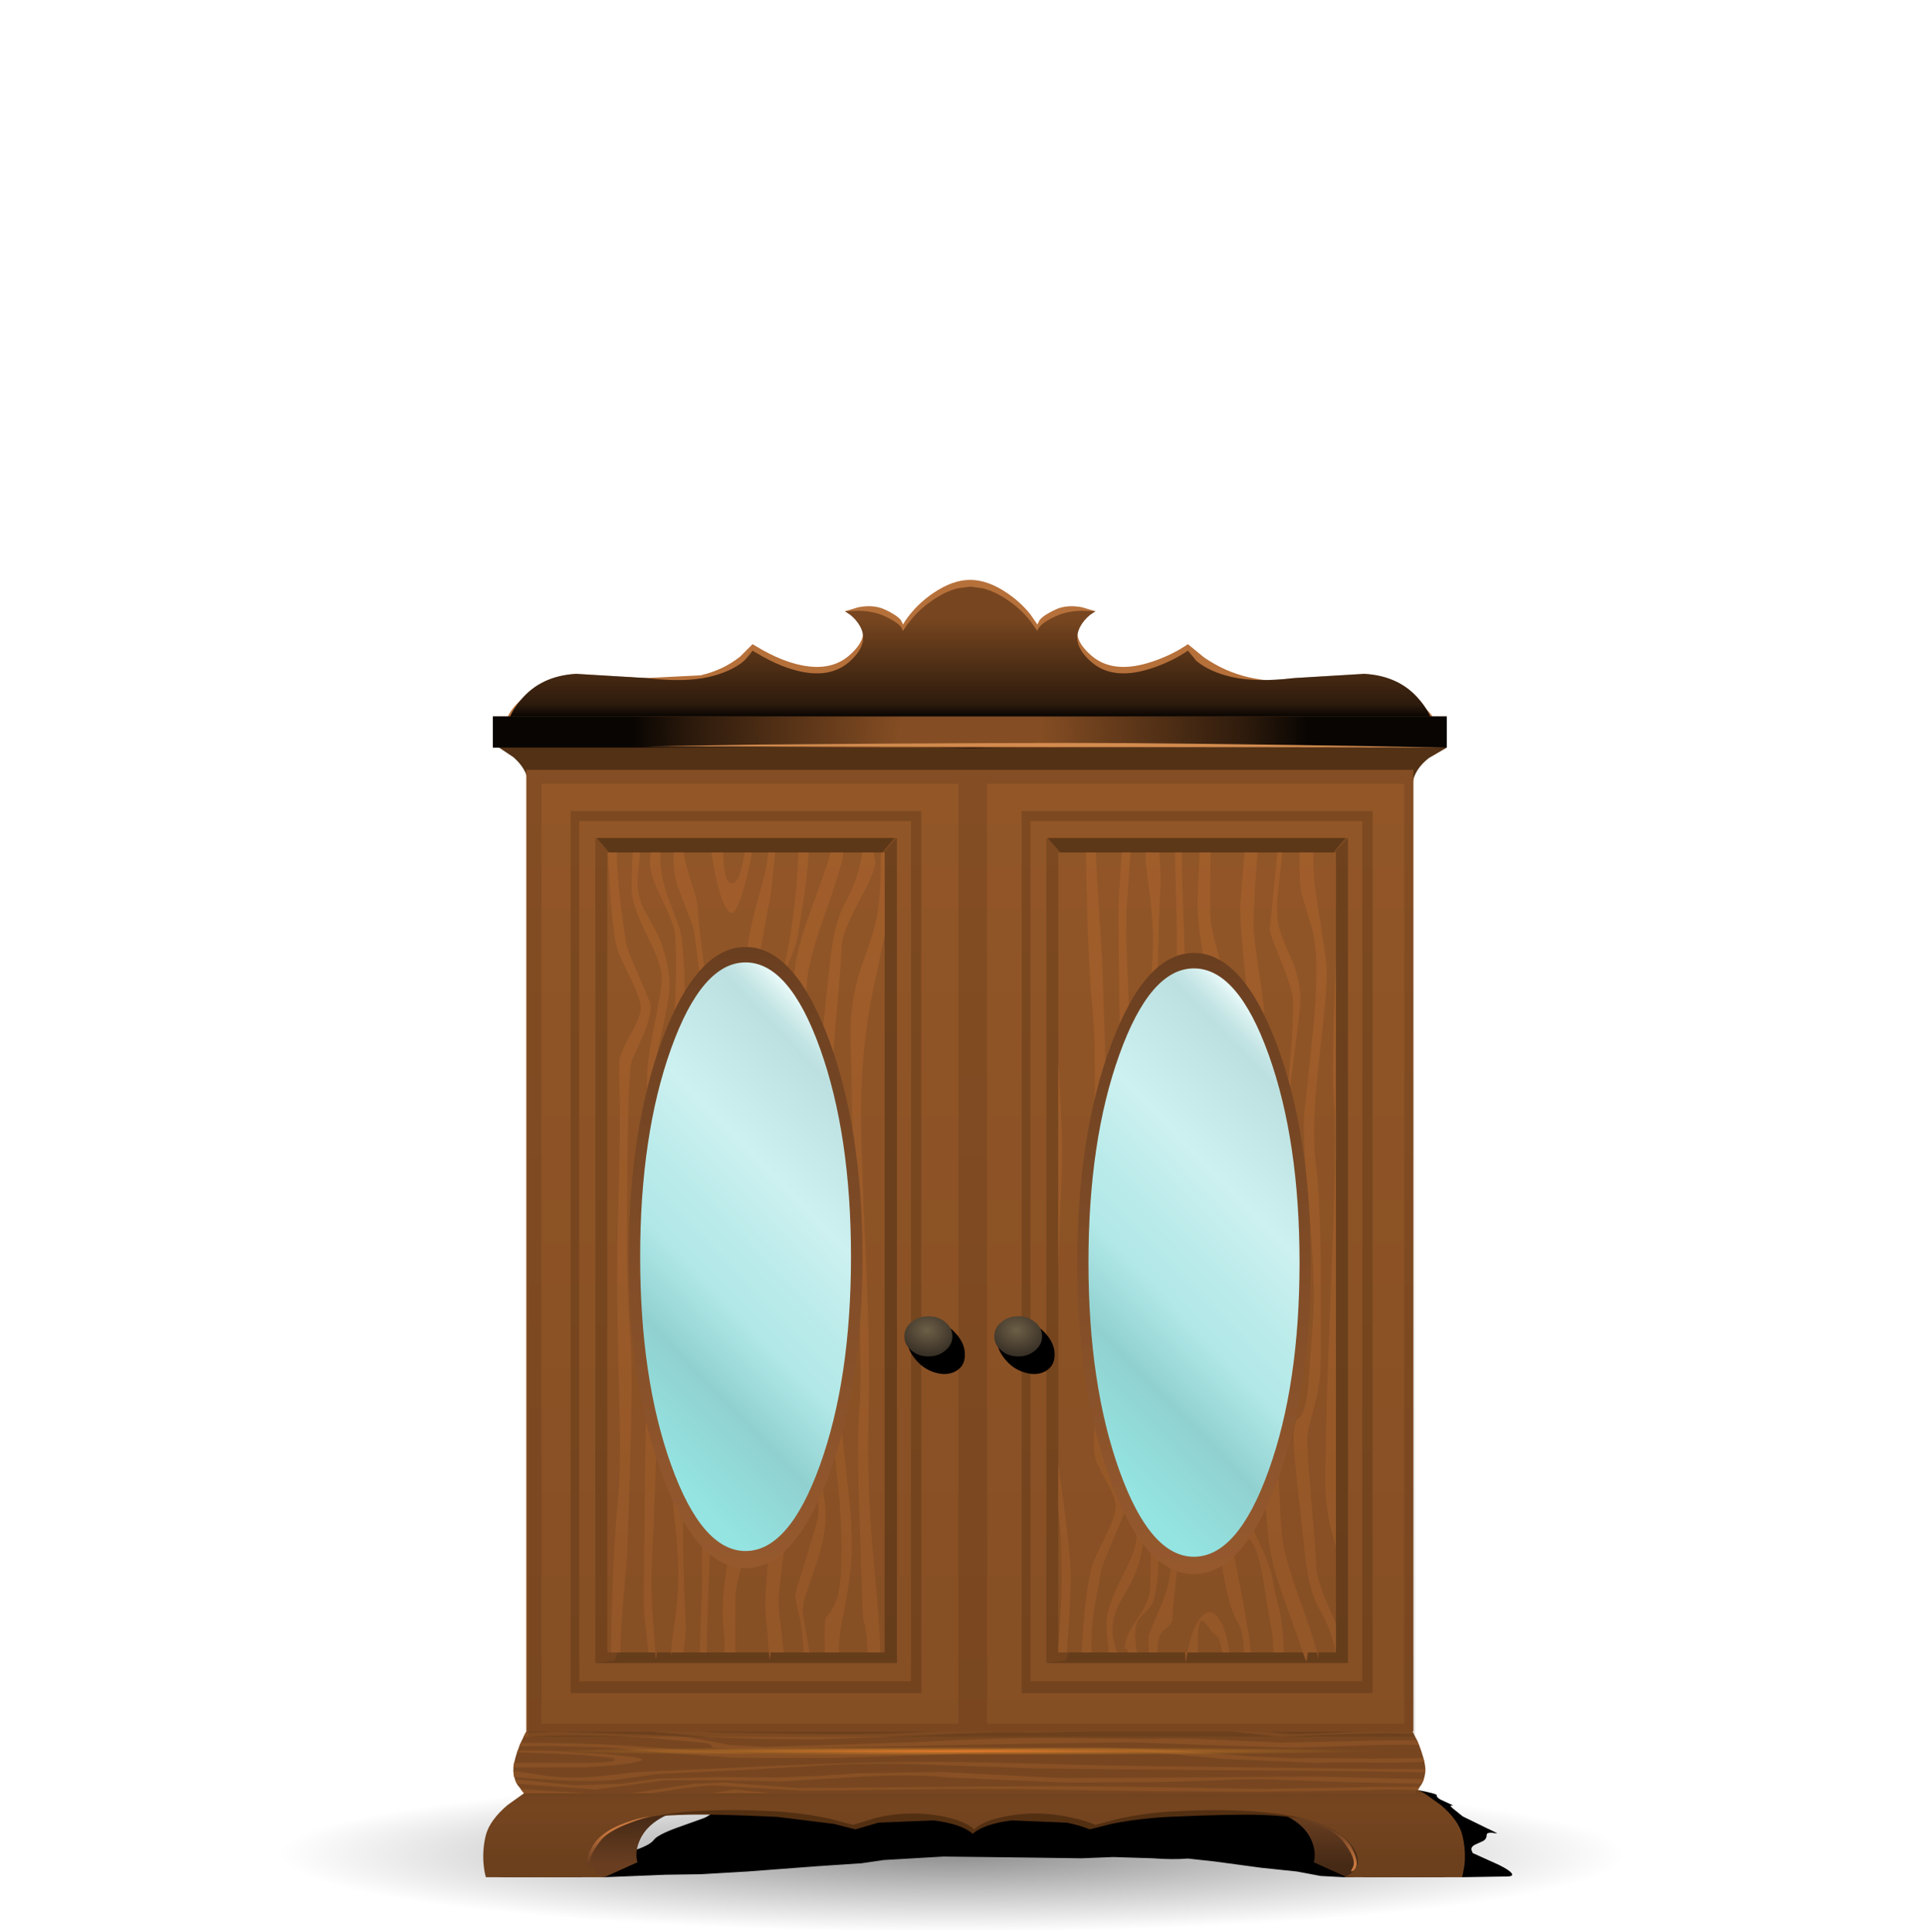<?xml version="1.0" encoding="UTF-8" standalone="no"?>
<svg xmlns:xlink="http://www.w3.org/1999/xlink" height="387.7px" width="386.25px" xmlns="http://www.w3.org/2000/svg">
  <g transform="matrix(1.0, 0.0, 0.0, 1.0, 0.0, 0.0)">
    <use height="0.0" id="interior_point" transform="matrix(1.0, 0.0, 0.0, 1.0, 88.0, 63.0)" width="0.0" xlink:href="#sprite0"/>
    <use height="30.9" transform="matrix(1.0, 0.0, 0.0, 1.0, 56.05, 356.65)" width="269.9" xlink:href="#shape0"/>
    <use height="22.9" transform="matrix(1.0, 0.0, 0.0, 1.0, 109.95, 353.8)" width="193.45" xlink:href="#sprite1"/>
    <use height="260.3" transform="matrix(1.0, 0.0, 0.0, 1.0, 96.95, 116.35)" width="197.0" xlink:href="#shape2"/>
    <use height="33.35" transform="matrix(1.0, 0.0, 0.0, 1.0, 101.9, 117.7)" width="185.55" xlink:href="#sprite2"/>
    <use height="216.05" transform="matrix(1.0, 0.0, 0.0, 1.0, 98.9, 143.75)" width="191.4" xlink:href="#shape4"/>
    <use height="6.25" transform="matrix(1.0, 0.0, 0.0, 1.0, 98.9, 143.75)" width="191.4" xlink:href="#sprite3"/>
    <use height="0.95" transform="matrix(1.0, 0.0, 0.0, 1.0, 129.55, 149.05)" width="160.75" xlink:href="#shape6"/>
    <use height="192.95" id="interaction_target" transform="matrix(1.0, 0.0, 0.0, 1.0, 106.0, 155.5)" width="178.0" xlink:href="#sprite4"/>
  </g>
  <defs>
    <g id="shape0" transform="matrix(1.0, 0.0, 0.0, 1.0, -56.05, -356.65)">
      <path d="M286.4 361.15 Q325.95 365.7 325.95 372.1 325.95 378.5 286.4 383.0 246.85 387.55 191.0 387.55 135.15 387.55 95.55 383.0 56.05 378.5 56.05 372.1 56.05 365.7 95.55 361.15 135.05 356.65 191.0 356.65 246.9 356.65 286.4 361.15" fill="url(#gradient0)" fill-rule="evenodd" stroke="none"/>
    </g>
    <radialGradient cx="0" cy="0" gradientTransform="matrix(0.165, 0.0, 0.0, -0.019, 191.0, 372.1)" gradientUnits="userSpaceOnUse" id="gradient0" r="819.2" spreadMethod="pad">
      <stop offset="0.0" stop-color="#000000" stop-opacity="0.439"/>
      <stop offset="1.0" stop-color="#000000" stop-opacity="0.0"/>
    </radialGradient>
    <g id="sprite1" transform="matrix(1.0, 0.0, 0.0, 1.0, 0.0, 0.0)">
      <use height="22.9" transform="matrix(1.0, 0.0, 0.0, 1.0, 0.0, 0.0)" width="193.45" xlink:href="#shape1"/>
    </g>
    <g id="shape1" transform="matrix(1.0, 0.0, 0.0, 1.0, 0.0, 0.0)">
      <path d="M188.35 13.0 Q190.95 14.2 190.3 14.05 188.35 13.7 188.35 14.35 188.35 15.2 187.6 15.6 L185.95 16.35 Q185.2 16.75 185.3 17.4 L185.55 18.0 190.75 20.35 Q192.9 21.4 193.35 22.05 193.85 22.7 192.35 22.7 L183.45 22.85 Q182.3 22.05 177.5 22.05 L168.25 22.4 159.7 22.85 155.05 22.6 150.25 21.7 143.1 20.95 133.85 19.7 128.4 19.1 Q125.35 19.35 121.4 19.05 L113.45 18.8 107.0 19.05 96.05 18.9 79.35 18.7 67.35 19.4 62.9 20.05 53.9 20.65 40.05 21.7 30.65 22.25 23.65 22.35 11.3 22.85 4.1 21.35 5.7 20.45 0.0 18.0 3.6 12.35 8.75 19.35 10.4 19.05 Q13.2 18.75 16.6 17.7 20.45 16.5 21.25 15.35 22.0 14.35 25.8 12.95 27.85 12.2 31.25 11.0 32.7 10.4 34.4 8.75 L37.25 6.0 Q40.9 2.9 79.35 1.75 L120.55 0.35 Q140.5 -0.3 146.65 0.3 152.85 0.9 161.7 2.7 L174.5 5.35 Q178.4 6.1 178.35 6.4 178.2 6.95 179.9 7.65 L181.65 8.45 Q180.7 8.35 181.5 9.0 L183.55 10.65 188.35 13.0" fill="#000000" fill-rule="evenodd" stroke="none"/>
    </g>
    <g id="shape2" transform="matrix(1.0, 0.0, 0.0, 1.0, -96.95, -116.35)">
      <path d="M113.15 364.15 L111.95 363.65 145.85 361.3 139.6 362.4 Q130.75 364.1 128.45 369.05 127.3 371.55 127.9 373.65 L121.25 376.65 114.05 375.15 109.85 370.65 Q109.95 369.85 110.4 368.6 111.3 366.2 113.15 364.15 M145.85 361.3 L154.8 360.35 Q158.0 360.15 159.45 360.35 L145.85 361.3" fill="url(#gradient1)" fill-rule="evenodd" stroke="none"/>
      <path d="M245.7 361.3 L232.05 360.35 236.7 360.35 245.7 361.3 279.55 363.65 278.35 364.15 Q280.25 366.2 281.15 368.6 281.6 369.85 281.65 370.65 L277.45 375.15 270.25 376.65 263.6 373.65 Q264.2 371.55 263.05 369.05 260.75 364.1 251.9 362.4 L245.7 361.3" fill="url(#gradient2)" fill-rule="evenodd" stroke="none"/>
      <path d="M136.5 364.15 Q121.85 364.7 117.75 368.65 114.55 371.7 115.4 374.5 115.8 375.9 116.85 376.65 L100.5 376.65 Q100.2 375.8 100.05 374.4 99.8 371.6 100.5 368.9 101.2 366.2 104.6 363.45 L107.85 361.25 111.4 359.5 Q115.2 357.75 116.5 357.45 L125.4 356.5 132.75 355.85 195.15 360.2 257.6 355.85 264.95 356.5 273.85 357.45 Q275.9 357.9 282.45 361.25 L285.7 363.45 Q289.1 366.2 289.8 368.9 290.55 371.6 290.25 374.4 L289.8 376.65 273.45 376.65 Q274.15 375.9 274.15 374.5 274.25 371.7 271.05 368.65 266.95 364.7 253.1 364.15 247.6 363.95 234.35 364.55 228.55 364.85 223.0 365.95 L218.65 367.05 Q216.9 366.3 214.1 365.7 L203.0 365.25 Q197.5 365.95 195.2 367.9 L195.2 368.0 195.15 367.95 195.15 367.9 Q192.85 365.95 187.35 365.25 L176.25 365.7 171.65 367.05 167.3 365.95 156.0 364.55 Q142.55 363.9 136.5 364.15" fill="#532f12" fill-rule="evenodd" stroke="none"/>
      <path d="M101.8 362.2 L105.15 359.8 108.8 357.9 Q112.75 355.9 114.05 355.6 L123.25 354.55 130.9 353.85 195.45 358.6 260.05 353.85 267.7 354.55 276.9 355.6 Q279.0 356.1 285.8 359.8 L289.15 362.2 Q292.65 365.2 293.4 368.15 294.15 371.1 293.85 374.2 L293.4 376.65 269.65 376.65 Q271.15 376.15 271.95 374.95 273.55 372.55 270.25 369.15 265.95 364.8 253.55 363.6 246.0 362.9 236.0 363.4 230.0 363.7 224.3 364.95 L219.8 366.15 Q218.0 365.35 215.05 364.7 209.2 363.35 203.55 364.15 197.55 365.0 195.5 367.05 L195.5 367.15 195.45 367.1 195.45 367.05 Q194.8 366.4 193.45 365.75 191.05 364.65 187.4 364.15 181.75 363.35 175.9 364.7 L171.15 366.15 166.65 364.95 Q160.95 363.7 154.95 363.4 127.7 362.0 120.65 369.15 117.35 372.55 119.0 374.95 119.8 376.15 121.25 376.65 L97.5 376.65 Q97.2 375.7 97.05 374.2 96.75 371.1 97.5 368.15 98.3 365.2 101.8 362.2" fill="#774620" fill-rule="evenodd" stroke="none"/>
      <path d="M101.8 362.2 L105.15 359.8 108.8 357.9 Q112.75 355.9 114.05 355.6 L123.25 354.55 130.9 353.85 195.45 358.6 260.05 353.85 267.7 354.55 276.9 355.6 Q279.0 356.1 285.8 359.8 L289.15 362.2 Q292.65 365.2 293.4 368.15 294.15 371.1 293.85 374.2 L293.4 376.65 269.65 376.65 Q271.15 376.15 271.95 374.95 273.55 372.55 270.25 369.15 265.95 364.8 253.55 363.6 246.0 362.9 236.0 363.4 230.0 363.7 224.3 364.95 L219.8 366.15 Q218.0 365.35 215.05 364.7 209.2 363.35 203.55 364.15 197.55 365.0 195.5 367.05 L195.5 367.15 195.45 367.1 195.45 367.05 Q194.8 366.4 193.45 365.75 191.05 364.65 187.4 364.15 181.75 363.35 175.9 364.7 L171.15 366.15 166.65 364.95 Q160.95 363.7 154.95 363.4 127.7 362.0 120.65 369.15 117.35 372.55 119.0 374.95 119.8 376.15 121.25 376.65 L97.5 376.65 Q97.2 375.7 97.05 374.2 96.75 371.1 97.5 368.15 98.3 365.2 101.8 362.2" fill="url(#gradient3)" fill-rule="evenodd" stroke="none"/>
      <path d="M101.8 362.2 L105.15 359.8 108.8 357.9 Q112.75 355.9 114.05 355.6 L123.25 354.55 130.9 353.85 195.45 358.6 260.05 353.85 267.7 354.55 276.9 355.6 Q279.0 356.1 285.8 359.8 L289.15 362.2 Q292.65 365.2 293.4 368.15 294.15 371.1 293.85 374.2 L293.4 376.65 269.65 376.65 Q271.15 376.15 271.95 374.95 273.55 372.55 270.25 369.15 265.95 364.8 253.55 363.6 246.0 362.9 236.0 363.4 230.0 363.7 224.3 364.95 L219.8 366.15 Q218.0 365.35 215.05 364.7 209.2 363.35 203.55 364.15 197.55 365.0 195.5 367.05 L195.5 367.15 195.45 367.1 195.45 367.05 Q194.8 366.4 193.45 365.75 191.05 364.65 187.4 364.15 181.75 363.35 175.9 364.7 L171.15 366.15 166.65 364.95 Q160.95 363.7 154.95 363.4 127.7 362.0 120.65 369.15 117.35 372.55 119.0 374.95 119.8 376.15 121.25 376.65 L97.5 376.65 Q97.2 375.7 97.05 374.2 96.75 371.1 97.5 368.15 98.3 365.2 101.8 362.2" fill="url(#gradient4)" fill-rule="evenodd" stroke="none"/>
      <path d="M130.4 364.45 Q128.55 364.9 126.4 365.75 122.1 367.35 120.65 369.15 117.75 372.75 118.55 374.5 L118.95 375.35 Q118.35 375.3 118.0 374.65 117.3 373.4 118.75 370.65 120.4 367.55 125.55 365.7 128.15 364.75 130.4 364.45" fill="url(#gradient5)" fill-rule="evenodd" stroke="none"/>
      <path d="M264.5 365.85 Q269.65 367.7 271.25 370.8 272.7 373.6 272.0 374.8 271.7 375.45 271.05 375.5 L271.45 374.65 Q272.3 372.95 269.35 369.3 267.9 367.5 263.65 365.9 L259.65 364.65 264.5 365.85" fill="url(#gradient6)" fill-rule="evenodd" stroke="none"/>
      <path d="M182.65 123.2 Q184.6 120.8 187.25 119.0 191.15 116.35 194.65 116.35 198.2 116.35 202.1 119.0 204.75 120.8 206.7 123.2 L208.15 125.3 208.6 124.4 Q209.5 123.35 211.8 122.3 214.05 121.25 217.15 121.85 L219.8 122.65 218.7 123.2 Q217.5 123.95 216.85 124.85 214.75 127.85 219.0 131.55 223.45 135.4 231.35 132.7 235.3 131.35 238.35 129.25 L241.65 131.95 Q245.85 134.8 250.4 135.85 255.4 137.0 260.05 136.55 L271.35 136.15 Q278.4 136.6 283.6 140.2 286.25 142.05 287.45 143.75 L282.6 145.75 255.25 145.75 194.5 149.7 134.1 145.75 106.75 145.75 101.9 143.75 Q102.8 141.85 105.15 139.85 109.75 135.9 116.8 135.5 L129.5 136.05 140.55 135.5 Q145.1 134.45 148.5 131.75 L151.0 129.25 153.05 130.45 Q155.55 131.85 158.0 132.7 165.9 135.4 170.35 131.55 174.6 127.85 172.5 124.85 171.85 123.95 170.65 123.2 L169.55 122.65 172.2 121.85 Q175.3 121.25 177.55 122.3 179.85 123.35 180.75 124.4 L181.2 125.3 Q181.65 124.45 182.65 123.2" fill="#b6703a" fill-rule="evenodd" stroke="none"/>
      <path d="M187.25 120.35 Q189.65 118.7 192.1 118.05 L194.65 117.7 197.25 118.05 Q199.7 118.7 202.1 120.35 204.75 122.1 206.7 124.55 L208.15 126.6 Q208.15 126.3 208.6 125.75 209.5 124.7 211.8 123.65 214.05 122.6 217.15 122.55 L219.8 122.65 218.7 123.4 Q217.5 124.4 216.85 125.55 214.75 129.15 219.0 132.85 223.45 136.7 231.35 134.0 235.3 132.65 238.35 130.55 L240.05 132.6 Q242.65 134.8 247.2 135.85 252.1 136.95 259.65 136.05 L273.75 135.2 Q280.8 135.6 284.8 140.4 286.85 142.8 287.45 145.1 L282.6 147.05 255.25 147.05 194.85 151.0 194.85 151.05 194.65 151.0 194.5 151.05 194.5 151.0 134.1 147.05 106.75 147.05 101.9 145.1 Q102.5 142.8 104.55 140.4 108.55 135.6 115.6 135.2 L129.7 136.05 Q137.25 136.95 142.15 135.85 146.7 134.8 149.3 132.6 L151.0 130.55 153.05 131.75 Q155.55 133.15 158.0 134.0 165.9 136.7 170.35 132.85 174.6 129.15 172.5 125.55 171.85 124.4 170.65 123.4 L169.55 122.65 172.2 122.55 Q175.3 122.6 177.55 123.65 179.85 124.7 180.75 125.75 L181.2 126.6 Q181.65 125.75 182.65 124.55 184.6 122.1 187.25 120.35" fill="#774620" fill-rule="evenodd" stroke="none"/>
    </g>
    <linearGradient gradientTransform="matrix(0.0, 0.006, 0.006, 0.0, 134.65, 369.3)" gradientUnits="userSpaceOnUse" id="gradient1" spreadMethod="pad" x1="-819.2" x2="819.2">
      <stop offset="0.0" stop-color="#462a16"/>
      <stop offset="1.0" stop-color="#693e20"/>
    </linearGradient>
    <linearGradient gradientTransform="matrix(0.0, -0.006, 0.006, 0.0, 256.85, 369.3)" gradientUnits="userSpaceOnUse" id="gradient2" spreadMethod="pad" x1="-819.2" x2="819.2">
      <stop offset="0.0" stop-color="#462a16"/>
      <stop offset="1.0" stop-color="#693e20"/>
    </linearGradient>
    <linearGradient gradientTransform="matrix(0.0, 0.008, 0.008, 0.0, 195.45, 367.0)" gradientUnits="userSpaceOnUse" id="gradient3" spreadMethod="pad" x1="-819.2" x2="819.2">
      <stop offset="0.0" stop-color="#000000" stop-opacity="0.0"/>
      <stop offset="1.0" stop-color="#000000" stop-opacity="0.09"/>
    </linearGradient>
    <linearGradient gradientTransform="matrix(0.0, -0.003, -0.003, 0.0, 195.45, 360.1)" gradientUnits="userSpaceOnUse" id="gradient4" spreadMethod="pad" x1="-819.2" x2="819.2">
      <stop offset="0.0" stop-color="#000000" stop-opacity="0.0"/>
      <stop offset="1.0" stop-color="#000000" stop-opacity="0.09"/>
    </linearGradient>
    <linearGradient gradientTransform="matrix(0.0, 0.004, 0.004, 0.0, 124.1, 370.45)" gradientUnits="userSpaceOnUse" id="gradient5" spreadMethod="pad" x1="-819.2" x2="819.2">
      <stop offset="0.0" stop-color="#ca783f"/>
      <stop offset="1.0" stop-color="#693e20"/>
    </linearGradient>
    <linearGradient gradientTransform="matrix(0.0, -0.004, 0.004, 0.0, 265.95, 370.6)" gradientUnits="userSpaceOnUse" id="gradient6" spreadMethod="pad" x1="-819.2" x2="819.2">
      <stop offset="0.0" stop-color="#ca783f"/>
      <stop offset="1.0" stop-color="#693e20"/>
    </linearGradient>
    <g id="sprite2" transform="matrix(1.0, 0.0, 0.0, 1.0, 0.0, 0.0)">
      <use height="33.35" transform="matrix(1.0, 0.0, 0.0, 1.0, 0.0, 0.0)" width="185.55" xlink:href="#shape3"/>
    </g>
    <g id="shape3" transform="matrix(1.0, 0.0, 0.0, 1.0, 0.0, 0.0)">
      <path d="M171.85 17.5 Q178.9 17.9 182.9 22.7 184.95 25.1 185.55 27.4 L180.7 29.35 153.35 29.35 92.95 33.3 92.95 33.35 92.75 33.3 92.6 33.35 92.6 33.3 32.2 29.35 4.85 29.35 0.0 27.4 Q0.6 25.1 2.65 22.7 6.65 17.9 13.7 17.5 L27.8 18.35 Q35.35 19.25 40.25 18.15 44.8 17.1 47.4 14.9 48.7 13.75 49.1 12.85 L51.15 14.05 Q53.65 15.45 56.1 16.3 64.0 19.0 68.45 15.15 72.7 11.45 70.6 7.85 69.95 6.7 68.75 5.7 L67.65 4.95 70.3 4.85 Q73.4 4.9 75.65 5.95 77.95 7.0 78.85 8.05 L79.3 8.9 80.75 6.85 Q82.7 4.4 85.35 2.65 87.75 1.0 90.2 0.35 L92.75 0.0 95.35 0.35 Q97.8 1.0 100.2 2.65 102.85 4.4 104.8 6.85 L106.25 8.9 106.7 8.05 Q107.6 7.0 109.9 5.95 112.15 4.9 115.25 4.85 L117.9 4.95 Q116.0 6.05 114.95 7.85 112.85 11.45 117.1 15.15 121.55 19.0 129.45 16.3 133.4 14.95 136.45 12.85 L138.15 14.9 Q140.75 17.1 145.3 18.15 150.2 19.25 157.75 18.35 L171.85 17.5" fill="url(#gradient7)" fill-rule="evenodd" stroke="none"/>
    </g>
    <linearGradient gradientTransform="matrix(0.0, 0.012, 0.012, 0.0, 92.75, 16.35)" gradientUnits="userSpaceOnUse" id="gradient7" spreadMethod="pad" x1="-819.2" x2="819.2">
      <stop offset="0.0" stop-color="#000000" stop-opacity="0.0"/>
      <stop offset="0.867" stop-color="#000000" stop-opacity="0.62"/>
      <stop offset="1.0" stop-color="#000000" stop-opacity="0.941"/>
    </linearGradient>
    <g id="shape4" transform="matrix(1.0, 0.0, 0.0, 1.0, -98.9, -143.75)">
      <path d="M105.15 359.8 L103.85 358.15 Q102.65 356.05 103.15 353.75 103.65 351.45 104.7 349.2 L105.6 347.4 114.0 342.05 194.5 343.2 275.0 342.05 283.4 347.4 284.35 349.2 Q285.35 351.45 285.85 353.75 286.35 356.05 285.15 358.15 L283.85 359.8 105.15 359.8" fill="#774620" fill-rule="evenodd" stroke="none"/>
      <path d="M117.35 354.6 L103.0 354.65 103.15 353.75 103.15 353.7 114.1 353.7 Q125.7 353.8 122.85 352.7 L116.85 352.1 108.4 351.75 103.75 351.6 103.85 351.2 108.6 351.2 121.65 351.95 Q129.45 352.65 128.8 353.15 127.55 354.0 117.35 354.6" fill="#885024" fill-rule="evenodd" stroke="none"/>
      <path d="M104.45 359.0 L118.05 359.8 105.15 359.8 104.45 359.0" fill="#885024" fill-rule="evenodd" stroke="none"/>
      <path d="M133.15 357.2 L126.4 358.15 119.6 359.05 103.7 357.9 103.3 357.0 115.25 358.2 124.7 357.9 131.75 356.9 143.95 356.55 155.85 356.65 164.5 356.3 171.9 355.8 189.3 355.55 201.15 356.15 212.45 356.75 235.4 356.65 264.05 356.45 285.7 357.0 285.3 357.9 269.75 357.55 263.1 357.3 253.7 357.0 Q249.85 356.95 243.05 357.25 L233.1 357.55 214.1 357.65 190.45 356.65 Q183.1 355.8 170.9 356.6 L156.55 357.45 Q152.6 357.25 144.5 357.2 L133.15 357.2" fill="#885024" fill-rule="evenodd" stroke="none"/>
      <path d="M137.25 358.75 L130.7 359.8 126.6 359.8 134.3 358.65 139.35 357.9 145.3 357.65 153.15 358.25 160.2 358.75 205.8 358.4 Q220.95 358.3 252.8 358.95 L270.45 358.65 Q276.0 358.45 284.9 358.55 L284.45 359.15 278.45 359.05 268.35 359.3 252.55 359.5 231.95 359.4 208.55 359.05 Q199.05 358.8 181.6 359.05 L161.55 359.3 151.5 358.75 142.75 358.2 137.25 358.75" fill="#885024" fill-rule="evenodd" stroke="none"/>
      <path d="M132.35 355.9 L124.2 357.0 Q118.5 357.85 103.15 356.55 L103.0 355.3 108.85 356.2 Q114.1 357.0 120.25 356.4 L127.85 355.55 156.75 354.25 Q173.6 353.5 187.7 353.5 195.5 353.5 222.55 354.25 L273.9 354.9 286.0 354.95 286.0 355.6 Q264.55 355.25 253.7 355.25 L224.6 355.0 207.2 354.8 188.6 354.15 Q177.5 353.6 167.05 354.1 L146.9 355.25 132.35 355.9" fill="#885024" fill-rule="evenodd" stroke="none"/>
      <path d="M147.35 359.05 L154.75 359.8 149.55 359.8 148.75 359.7 147.2 359.8 142.9 359.8 147.35 359.05" fill="#885024" fill-rule="evenodd" stroke="none"/>
      <path d="M129.75 347.35 L117.55 345.85 Q113.8 345.4 108.15 345.8 L109.3 345.05 118.25 344.95 129.7 346.2 143.25 347.6 160.65 347.9 Q173.7 348.05 179.45 347.8 L194.2 347.05 Q203.8 346.6 210.15 346.9 216.8 347.25 226.2 346.9 L239.5 346.25 249.35 346.8 256.9 347.8 Q259.4 348.05 264.3 347.85 L278.0 347.15 282.65 346.95 283.4 347.4 283.7 347.9 280.55 347.8 Q276.25 347.7 266.55 348.05 L256.45 348.45 250.55 347.8 242.25 346.8 Q239.75 346.6 224.95 347.15 209.3 347.75 204.9 347.6 200.25 347.4 185.55 348.15 L164.1 349.0 152.3 348.9 142.75 348.55 129.75 347.35" fill="#885024" fill-rule="evenodd" stroke="none"/>
      <path d="M134.5 351.75 L122.3 350.65 110.2 350.3 104.2 350.35 104.45 349.7 Q116.3 349.7 125.1 350.2 L140.1 351.25 152.65 351.95 Q169.8 351.95 188.6 351.3 207.4 350.65 221.15 350.65 L236.1 351.25 251.2 352.4 259.85 352.8 Q270.25 352.75 275.05 352.85 L285.6 352.75 285.8 353.45 285.35 353.5 Q280.85 353.75 275.3 353.65 268.7 353.55 264.05 353.7 L245.45 352.9 228.05 351.3 Q216.75 350.3 190.7 351.95 L168.6 352.7 154.45 352.7 146.65 352.65 134.5 351.75" fill="#885024" fill-rule="evenodd" stroke="none"/>
      <path d="M113.8 342.2 L114.0 342.05 141.4 342.45 168.0 343.65 194.7 343.3 Q211.95 342.95 224.15 343.1 236.45 343.2 250.55 342.75 265.75 342.2 270.45 342.2 L275.2 342.2 276.65 343.1 Q271.1 343.15 265.65 343.35 L257.6 343.55 Q230.35 344.1 221.85 343.75 216.9 343.55 194.7 343.9 L166.15 344.3 152.7 344.4 140.25 343.55 129.05 342.4 Q124.1 342.15 113.8 342.2" fill="#885024" fill-rule="evenodd" stroke="none"/>
      <path d="M130.6 348.7 Q113.6 347.75 105.0 348.55 L105.45 347.65 111.6 347.45 134.75 348.25 Q138.4 348.45 146.2 350.1 L153.5 350.5 184.05 349.55 Q202.35 348.5 215.7 348.75 L231.05 348.9 Q236.35 348.65 245.15 349.1 L257.15 349.65 269.0 349.4 Q277.85 349.15 283.3 349.2 L284.35 349.25 284.7 350.1 Q280.2 349.95 270.45 350.3 L259.75 350.65 244.55 350.2 227.35 349.6 Q217.6 349.6 177.6 350.4 144.0 351.1 142.85 350.6 142.95 350.1 141.8 349.75 L130.6 348.7" fill="#885024" fill-rule="evenodd" stroke="none"/>
      <path d="M119.15 343.65 Q116.05 343.4 111.7 343.5 L112.8 342.85 119.4 342.6 127.5 343.75 137.25 345.05 149.65 345.45 161.35 345.7 166.95 345.2 175.1 344.75 192.5 344.75 Q205.5 344.75 210.4 345.05 215.5 345.35 223.5 345.1 L238.15 344.5 Q244.75 344.25 249.45 344.35 L257.15 344.75 270.45 345.3 279.75 345.1 281.4 346.1 274.35 346.25 263.8 346.2 256.7 345.4 Q250.05 344.55 220.5 345.95 L203.55 345.6 Q189.6 345.1 183.35 345.3 L170.0 345.65 Q165.3 345.85 164.55 346.4 L157.45 346.65 140.7 345.95 128.4 344.9 119.15 343.65" fill="#885024" fill-rule="evenodd" stroke="none"/>
      <path d="M132.9 350.65 Q157.45 350.35 192.1 350.35 226.75 350.35 251.3 350.65 275.85 350.95 275.85 351.35 275.85 351.75 251.3 352.05 L192.1 352.35 132.9 352.05 Q108.4 351.75 108.4 351.35 108.4 350.95 132.9 350.65" fill="url(#gradient8)" fill-rule="evenodd" stroke="none"/>
      <path d="M194.75 162.1 L149.0 167.75 127.4 165.2 Q105.85 161.95 106.05 158.4 106.3 154.85 103.05 151.95 L99.75 149.75 111.15 149.05 194.75 150.1 278.35 149.05 290.3 150.0 286.7 152.1 Q283.2 154.85 283.4 158.4 283.65 161.95 262.1 165.2 L240.5 167.75 194.75 162.1" fill="#533115" fill-rule="evenodd" stroke="none"/>
      <path d="M283.6 347.4 L105.6 347.4 105.6 154.45 283.6 154.45 283.6 347.4" fill="#844d23" fill-rule="evenodd" stroke="none"/>
      <path d="M290.3 150.0 L98.9 150.0 98.9 143.75 290.3 143.75 290.3 150.0" fill="#844d23" fill-rule="evenodd" stroke="none"/>
    </g>
    <radialGradient cx="0" cy="0" gradientTransform="matrix(0.102, 0.0, 0.0, -0.001, 192.1, 351.35)" gradientUnits="userSpaceOnUse" id="gradient8" r="819.2" spreadMethod="pad">
      <stop offset="0.055" stop-color="#e57b2c" stop-opacity="0.941"/>
      <stop offset="1.0" stop-color="#c08529" stop-opacity="0.0"/>
    </radialGradient>
    <g id="sprite3" transform="matrix(1.0, 0.0, 0.0, 1.0, 0.0, 0.0)">
      <use height="6.25" transform="matrix(1.0, 0.0, 0.0, 1.0, 0.0, 0.0)" width="191.4" xlink:href="#shape5"/>
    </g>
    <g id="shape5" transform="matrix(1.0, 0.0, 0.0, 1.0, 0.0, 0.0)">
      <path d="M191.4 6.25 L0.0 6.25 0.0 0.0 191.4 0.0 191.4 6.25" fill="url(#gradient9)" fill-rule="evenodd" stroke="none"/>
    </g>
    <radialGradient cx="0" cy="0" gradientTransform="matrix(0.083, 0.0, 0.0, -0.06, 95.7, 3.1)" gradientUnits="userSpaceOnUse" id="gradient9" r="819.2" spreadMethod="pad">
      <stop offset="0.212" stop-color="#000000" stop-opacity="0.0"/>
      <stop offset="0.812" stop-color="#000000" stop-opacity="0.651"/>
      <stop offset="1.0" stop-color="#000000" stop-opacity="0.941"/>
    </radialGradient>
    <g id="shape6" transform="matrix(1.0, 0.0, 0.0, 1.0, -129.55, -149.05)">
      <path d="M290.3 150.0 L197.9 149.85 129.55 149.75 151.7 149.4 Q205.5 148.95 226.8 149.1 260.85 149.4 290.3 150.0" fill="#d28b4e" fill-rule="evenodd" stroke="none"/>
    </g>
    <g id="sprite4" transform="matrix(1.0, 0.0, 0.0, 1.0, 0.0, 0.0)">
      <use height="192.95" transform="matrix(1.0, 0.0, 0.0, 1.0, 0.0, 0.0)" width="178.0" xlink:href="#shape7"/>
      <use height="10.9" transform="matrix(1.0, 0.0, 0.0, 1.0, 76.0, 109.3)" width="11.6" xlink:href="#sprite5"/>
      <use height="8.05" transform="matrix(1.0, 0.0, 0.0, 1.0, 75.45, 108.6)" width="9.65" xlink:href="#shape9"/>
      <use height="10.9" transform="matrix(1.0, 0.0, 0.0, 1.0, 94.0, 109.3)" width="11.6" xlink:href="#sprite6"/>
      <use height="124.65" transform="matrix(1.0, 0.0, 0.0, 1.0, 20.15, 34.5)" width="82.95" xlink:href="#shape10"/>
      <use height="118.1" transform="matrix(1.0, 0.0, 0.0, 1.0, 22.45, 37.6)" width="42.3" xlink:href="#sprite7"/>
      <use height="124.65" transform="matrix(1.0, 0.0, 0.0, 1.0, 110.15, 35.7)" width="46.85" xlink:href="#shape12"/>
      <use height="118.05" transform="matrix(1.0, 0.0, 0.0, 1.0, 112.4, 38.8)" width="42.35" xlink:href="#sprite8"/>
    </g>
    <g id="shape7" transform="matrix(1.0, 0.0, 0.0, 1.0, 0.0, 0.0)">
      <path d="M86.3 190.35 L2.65 190.35 2.65 1.75 86.3 1.75 86.3 190.35" fill="#925627" fill-rule="evenodd" stroke="none"/>
      <path d="M78.85 184.2 L8.5 184.2 8.5 7.25 78.85 7.25 78.85 184.2" fill="#7c4920" fill-rule="evenodd" stroke="none"/>
      <path d="M76.8 181.85 L10.2 181.85 10.2 9.25 76.8 9.25 76.8 181.85" fill="#925627" fill-rule="evenodd" stroke="none"/>
      <path d="M73.95 178.15 L13.45 178.15 13.45 12.65 73.95 12.65 73.95 178.15" fill="#7c4920" fill-rule="evenodd" stroke="none"/>
      <path d="M73.45 12.65 L70.55 16.15 62.7 19.2 17.0 16.45 13.75 12.65 73.45 12.65" fill="#5d3818" fill-rule="evenodd" stroke="none"/>
      <path d="M69.6 17.4 L73.95 12.65 73.95 178.15 13.45 178.15 17.35 177.7 69.6 17.4" fill="#6f421d" fill-rule="evenodd" stroke="none"/>
      <path d="M71.5 176.05 L15.85 176.05 15.85 15.55 71.5 15.55 71.5 176.05" fill="#925627" fill-rule="evenodd" stroke="none"/>
      <path d="M48.15 15.55 L49.55 15.55 48.7 23.65 45.85 38.8 Q43.9 48.55 43.9 51.35 43.9 70.15 45.7 90.75 46.9 104.4 47.3 113.6 L47.5 126.35 Q47.5 131.6 45.9 142.65 44.25 153.75 42.7 159.15 41.55 163.25 41.55 164.55 L41.55 176.05 39.35 176.05 39.4 173.85 39.1 170.4 Q38.55 163.5 41.3 151.45 L45.7 133.85 Q47.2 127.1 46.7 117.1 46.25 107.9 43.9 93.0 42.05 81.25 41.85 68.85 L41.8 53.4 Q41.6 48.05 42.05 44.8 42.3 42.85 44.5 31.55 45.45 26.7 46.9 21.95 47.9 18.65 48.15 15.55" fill="#a15e2b" fill-rule="evenodd" stroke="none"/>
      <path d="M20.95 15.55 L22.45 15.55 21.95 20.65 Q21.75 23.7 23.1 26.75 L25.6 31.3 Q26.8 33.55 27.65 36.85 28.5 40.5 28.3 43.35 28.15 45.35 26.7 51.95 25.3 58.25 25.3 59.65 L26.2 109.55 Q26.4 119.5 25.55 139.85 L24.7 160.95 24.8 166.65 25.5 176.05 24.1 176.05 23.4 169.75 Q23.05 166.35 23.2 160.7 L23.45 138.15 Q23.65 122.95 24.4 112.55 25.15 102.15 24.55 83.1 23.8 64.65 23.8 61.15 23.8 57.4 25.3 50.15 26.8 42.85 26.8 40.6 26.8 38.15 23.9 32.35 20.9 26.35 20.75 23.15 20.7 20.8 20.95 15.55 M25.5 176.05 L25.75 176.05 25.7 176.7 25.6 177.4 25.5 176.05" fill="#a15e2b" fill-rule="evenodd" stroke="none"/>
      <path d="M15.95 15.55 L17.75 15.55 Q17.8 20.05 18.6 26.45 L19.55 33.3 Q19.7 34.75 21.75 39.3 L24.4 45.6 Q24.95 47.45 23.15 51.95 L20.75 57.4 Q20.35 58.6 20.1 65.95 L19.85 77.45 19.8 93.25 Q19.9 105.9 20.45 112.05 21.0 118.05 20.5 136.65 L19.85 156.15 19.3 162.8 Q18.65 169.45 18.45 176.05 L16.6 176.05 Q16.85 157.05 18.05 144.65 18.65 138.45 18.15 121.15 17.6 100.55 18.05 86.95 18.55 71.55 18.3 63.1 18.15 57.95 18.35 56.9 18.65 55.35 20.55 52.0 22.4 48.8 22.55 47.1 22.75 45.25 20.6 40.95 18.05 35.75 17.75 34.55 16.75 30.7 15.95 15.55" fill="#a15e2b" fill-rule="evenodd" stroke="none"/>
      <path d="M60.7 15.55 L63.2 15.55 63.15 16.1 Q63.0 18.05 59.65 27.5 56.3 37.0 55.95 41.1 55.35 48.3 55.1 60.15 54.75 74.3 55.35 80.7 55.8 85.5 57.45 96.85 58.65 107.35 57.75 114.3 56.8 121.5 57.75 131.85 58.3 137.55 59.55 146.4 60.1 150.85 58.15 157.15 L55.35 165.45 Q54.9 167.4 55.1 168.35 L56.45 176.05 55.25 176.05 Q55.0 171.35 54.25 168.1 L53.55 164.95 Q53.55 163.95 55.35 158.5 L58.05 149.4 Q58.65 146.7 57.1 130.5 55.5 113.35 55.95 108.55 56.45 103.5 54.35 87.35 52.05 69.7 52.05 63.9 52.05 55.35 52.3 51.0 L53.25 40.6 Q53.75 35.2 56.5 27.65 60.2 17.45 60.7 15.55" fill="#a15e2b" fill-rule="evenodd" stroke="none"/>
      <path d="M54.2 15.55 L56.25 15.55 Q56.0 20.05 55.2 25.25 L54.15 31.8 Q53.55 35.85 49.0 44.35 L48.55 46.05 Q48.1 48.5 47.95 52.35 47.5 64.55 50.5 85.7 53.4 105.75 52.8 120.35 L52.25 129.6 Q52.0 134.05 52.35 137.1 53.05 142.9 51.75 152.55 50.2 163.65 50.2 165.7 50.2 168.0 50.6 170.05 L51.25 176.05 48.7 176.05 Q48.65 175.55 48.55 176.75 L48.4 177.4 47.55 167.1 Q47.5 163.2 48.7 151.9 50.3 136.85 50.35 133.1 50.4 122.55 48.1 78.7 46.25 42.3 47.7 41.85 49.0 42.55 49.95 41.5 51.6 39.6 52.95 29.65 53.95 22.35 54.2 15.55" fill="#a15e2b" fill-rule="evenodd" stroke="none"/>
      <path d="M66.75 17.1 L67.0 15.55 69.3 15.55 69.6 17.4 Q69.95 18.55 66.5 25.05 62.85 31.9 62.85 34.55 62.85 36.8 61.85 48.1 60.9 58.75 61.05 60.9 61.15 62.05 62.5 67.0 63.75 71.45 63.75 75.95 L63.75 94.95 Q63.6 109.15 62.85 114.55 62.05 120.1 62.7 128.85 62.95 132.3 64.35 144.9 65.15 152.05 64.85 157.25 64.7 160.0 63.75 165.7 L62.65 171.55 Q62.35 173.5 62.3 176.05 L59.5 176.05 Q59.35 169.5 59.75 169.05 61.2 167.55 61.95 165.2 63.5 160.35 62.45 145.55 L60.45 125.6 Q60.05 121.85 61.35 107.05 62.7 91.7 62.25 84.95 L61.2 70.35 Q60.65 65.2 59.25 64.4 57.9 63.6 58.5 56.65 L60.45 38.35 Q61.3 29.85 63.4 26.05 65.9 21.4 66.75 17.1" fill="#a15e2b" fill-rule="evenodd" stroke="none"/>
      <path d="M70.75 15.55 L71.5 15.55 71.5 32.15 68.75 45.2 Q66.75 56.15 66.75 68.15 66.75 75.9 67.75 97.35 68.6 116.3 68.25 129.6 67.9 143.05 69.25 157.05 70.5 170.45 70.65 176.05 L68.1 176.05 Q67.9 171.6 67.45 170.3 67.05 169.3 67.05 166.2 L66.4 147.3 Q65.9 132.65 66.45 127.1 67.0 121.7 66.05 97.4 64.95 69.15 64.95 66.15 L64.65 51.45 Q64.8 44.0 67.05 37.85 69.4 31.5 70.0 28.05 70.75 23.85 70.75 15.55" fill="#a15e2b" fill-rule="evenodd" stroke="none"/>
      <path d="M29.15 15.55 L31.15 15.55 Q31.55 17.95 32.85 21.95 34.0 25.4 34.0 26.65 34.0 28.85 35.35 38.65 L37.6 55.9 39.1 73.75 Q39.7 83.35 39.7 89.75 39.7 94.5 38.75 108.6 37.7 124.3 37.6 127.85 L36.6 151.4 Q35.85 169.85 35.8 176.05 L34.4 176.05 34.9 161.95 34.85 149.1 Q34.95 141.65 35.5 130.1 L36.15 111.1 Q36.45 102.75 37.9 90.75 39.4 78.55 38.0 67.15 35.8 54.0 34.9 45.1 33.65 32.85 33.05 30.4 L30.1 22.65 Q29.05 20.05 29.15 15.55" fill="#a15e2b" fill-rule="evenodd" stroke="none"/>
      <path d="M36.75 15.55 L39.1 15.55 Q39.35 23.6 41.8 21.15 42.6 20.3 43.45 15.55 L44.9 15.55 Q43.95 20.7 42.75 24.3 41.45 28.1 40.6 27.65 39.4 26.95 38.25 23.0 37.35 19.7 36.75 15.55" fill="#a15e2b" fill-rule="evenodd" stroke="none"/>
      <path d="M24.4 17.6 L24.55 15.55 26.5 15.55 Q26.3 19.6 27.9 24.15 L30.4 30.9 Q31.25 34.2 31.4 43.05 31.5 51.3 31.0 54.9 30.65 57.35 32.0 64.3 L33.4 72.45 33.7 80.65 34.0 91.5 Q34.0 94.6 32.35 104.45 30.7 114.25 30.7 116.8 L30.85 127.15 31.0 141.85 Q31.0 161.3 31.6 170.4 31.7 172.1 31.15 176.05 L28.65 176.05 Q28.7 174.35 29.25 170.8 29.95 166.15 30.1 161.95 30.25 157.7 29.45 150.3 28.6 142.3 28.6 139.35 28.25 127.7 28.35 118.6 28.55 101.25 31.0 92.75 33.3 84.7 31.2 71.35 L29.5 62.05 Q28.7 57.45 28.9 55.65 L29.55 43.65 Q29.75 36.2 29.5 32.4 29.35 30.0 26.85 25.0 24.4 20.2 24.4 17.6 M28.65 176.05 L28.6 176.65 28.55 176.05 28.65 176.05" fill="#a15e2b" fill-rule="evenodd" stroke="none"/>
      <path d="M175.75 1.75 L175.75 190.35 92.05 190.35 92.05 1.75 175.75 1.75" fill="#925627" fill-rule="evenodd" stroke="none"/>
      <path d="M169.4 7.25 L169.4 184.2 99.0 184.2 99.0 7.25 169.4 7.25" fill="#7c4920" fill-rule="evenodd" stroke="none"/>
      <path d="M167.35 9.25 L167.35 181.85 100.75 181.85 100.75 9.25 167.35 9.25" fill="#925627" fill-rule="evenodd" stroke="none"/>
      <path d="M164.45 12.65 L164.45 178.15 103.95 178.15 103.95 12.65 164.45 12.65" fill="#7c4920" fill-rule="evenodd" stroke="none"/>
      <path d="M107.55 16.45 L104.25 12.65 163.95 12.65 161.05 16.15 153.2 19.2 107.55 16.45" fill="#5d3818" fill-rule="evenodd" stroke="none"/>
      <path d="M160.1 17.4 L164.45 12.65 164.45 178.15 103.95 178.15 107.85 177.7 160.1 17.4" fill="#6f421d" fill-rule="evenodd" stroke="none"/>
      <path d="M162.05 15.55 L162.05 176.05 106.35 176.05 106.35 15.55 162.05 15.55" fill="#925627" fill-rule="evenodd" stroke="none"/>
      <path d="M134.7 15.55 L136.9 15.55 136.8 27.15 Q136.85 30.35 138.0 34.3 139.55 39.75 141.2 50.85 142.8 61.9 142.8 67.15 L142.6 79.9 Q142.2 89.1 141.0 102.75 139.2 123.3 139.2 142.1 139.2 144.9 141.15 154.45 143.55 166.05 144.0 169.4 L144.6 172.45 145.0 176.05 143.6 176.05 Q143.45 171.8 142.45 170.2 140.95 167.85 139.8 161.95 137.6 150.65 137.35 148.7 136.9 145.45 137.1 140.1 137.05 131.2 137.15 124.65 137.35 112.25 139.2 100.5 141.55 85.6 142.0 76.4 142.5 66.35 141.0 59.65 138.05 48.5 136.55 41.8 133.8 29.55 134.4 22.65 L134.7 15.55" fill="#a15e2b" fill-rule="evenodd" stroke="none"/>
      <path d="M161.7 66.4 Q161.1 60.05 162.05 37.3 L162.05 125.15 162.0 125.35 162.05 125.4 162.05 154.8 Q160.0 148.9 159.9 141.65 L160.2 127.35 Q160.2 124.5 161.3 96.15 162.25 71.8 161.7 66.4" fill="#a15e2b" fill-rule="evenodd" stroke="none"/>
      <path d="M123.85 16.35 L123.85 15.55 126.6 15.55 Q127.0 20.6 126.85 22.65 126.25 31.65 126.25 51.6 L125.95 76.7 Q125.95 79.25 127.6 89.05 129.25 98.9 129.25 102.0 129.25 108.05 128.65 121.05 L127.25 129.15 Q125.9 136.1 126.25 138.6 126.75 142.2 126.65 151.6 126.5 161.6 125.65 164.95 125.3 166.45 124.35 167.45 L122.85 168.95 Q121.2 170.75 122.05 175.6 L122.15 176.05 120.25 176.05 Q120.05 174.8 119.8 175.35 119.65 175.75 119.65 175.4 119.65 172.85 122.1 169.45 124.6 165.9 124.75 163.45 125.0 159.6 124.8 151.05 124.6 142.3 124.15 137.85 123.95 136.05 124.75 131.45 L126.45 122.15 Q128.55 108.8 126.25 100.75 123.8 92.25 123.6 74.9 L123.85 54.15 Q123.85 51.2 124.7 43.25 125.5 35.8 125.35 31.55 125.2 27.35 124.5 22.45 123.85 18.0 123.85 16.35" fill="#a15e2b" fill-rule="evenodd" stroke="none"/>
      <path d="M111.9 15.55 L113.85 15.55 114.65 29.55 115.15 37.35 115.8 56.85 Q116.3 75.45 115.75 81.45 115.2 87.6 115.1 100.25 L115.15 116.05 115.4 127.6 Q115.65 134.9 116.05 136.1 L118.4 141.55 Q120.2 146.05 119.65 147.9 L117.05 154.2 Q115.0 158.75 114.85 160.15 L113.7 166.45 Q112.8 171.95 113.05 176.05 L111.05 176.05 Q111.65 164.2 113.05 158.9 113.35 157.7 115.9 152.55 118.0 148.25 117.85 146.4 117.7 144.7 115.85 141.5 113.95 138.15 113.65 136.6 113.45 135.55 113.6 130.4 113.85 121.9 113.35 106.5 112.9 92.9 113.45 72.35 113.95 55.05 113.35 48.85 112.2 37.35 111.9 15.55" fill="#a15e2b" fill-rule="evenodd" stroke="none"/>
      <path d="M119.1 15.55 L120.85 15.55 120.85 15.6 120.05 26.65 119.95 32.55 120.8 53.65 Q121.65 74.0 121.45 83.95 L120.55 133.85 Q120.55 135.25 121.95 141.55 123.4 148.15 123.55 150.15 123.75 152.95 122.9 156.65 122.1 159.9 120.85 162.2 L118.4 166.55 Q117.05 169.4 117.25 172.4 117.3 173.45 117.6 173.95 L118.05 176.05 116.45 176.05 116.1 172.3 Q115.95 171.3 116.05 169.9 116.2 166.65 119.15 160.9 122.05 155.3 122.05 152.9 122.05 150.65 120.55 143.4 119.05 136.1 119.05 132.35 L119.8 110.4 Q120.4 91.35 119.65 80.95 118.9 70.55 118.7 55.4 L118.45 32.8 Q118.3 27.85 118.55 23.3 L119.1 15.55" fill="#a15e2b" fill-rule="evenodd" stroke="none"/>
      <path d="M143.7 15.6 L143.7 15.55 146.3 15.55 145.75 23.5 145.5 30.15 Q145.5 32.3 147.0 42.15 148.3 50.6 147.6 56.4 147.25 59.45 147.5 63.9 L148.05 73.15 Q148.65 87.75 145.8 107.8 142.8 128.95 143.25 141.15 143.5 147.25 144.3 149.15 L146.65 153.9 Q149.05 159.15 149.4 161.7 149.65 163.4 150.65 167.25 151.55 171.4 151.6 176.05 L149.55 176.05 149.25 172.1 148.2 166.2 Q146.9 156.3 145.2 153.95 144.7 153.2 143.95 153.1 L143.0 152.8 Q141.5 151.6 143.4 114.8 145.65 70.85 145.6 60.45 145.6 56.5 144.0 41.6 142.8 30.3 142.85 26.15 L143.7 15.6" fill="#a15e2b" fill-rule="evenodd" stroke="none"/>
      <path d="M107.0 80.45 L106.35 98.65 106.35 57.8 Q107.35 73.3 107.0 80.45" fill="#a15e2b" fill-rule="evenodd" stroke="none"/>
      <path d="M129.75 15.55 L131.1 15.55 Q131.35 28.65 132.85 65.65 L134.05 84.9 Q135.0 99.0 135.0 103.75 135.0 110.05 134.4 119.75 L132.85 137.6 130.6 156.05 Q129.25 166.9 129.25 169.2 129.25 170.3 127.75 171.4 126.2 172.45 126.25 176.05 L124.55 176.05 Q124.35 173.35 124.45 172.7 L125.35 170.4 Q127.75 165.1 128.3 162.85 128.95 160.45 130.15 148.4 L133.25 126.35 Q134.65 114.9 133.15 102.75 131.7 90.75 131.4 82.4 L130.75 63.4 Q130.2 51.85 130.1 44.4 L130.15 31.55 129.75 15.55" fill="#a15e2b" fill-rule="evenodd" stroke="none"/>
      <path d="M106.35 147.15 L106.35 138.15 107.95 150.15 Q108.85 157.6 108.85 161.45 L108.55 168.85 108.05 176.05 106.35 176.05 106.35 174.8 Q107.75 159.05 106.35 147.15" fill="#a15e2b" fill-rule="evenodd" stroke="none"/>
      <path d="M157.5 15.55 L157.5 15.6 Q157.5 19.35 157.9 22.9 L159.0 30.15 160.1 37.4 Q160.4 41.55 159.6 48.6 158.2 61.25 157.95 64.6 157.3 73.35 158.1 78.95 158.85 84.35 159.0 98.55 L159.0 117.55 Q159.0 122.05 157.75 126.5 156.4 131.45 156.3 132.6 156.15 134.75 157.1 145.4 158.1 156.7 158.1 158.9 158.1 161.7 162.05 170.2 L162.05 175.9 162.0 175.9 Q161.15 171.55 158.65 167.2 156.55 163.65 155.7 155.15 154.15 141.3 153.75 136.85 153.15 129.9 154.5 129.1 155.9 128.3 156.45 123.15 L157.5 108.55 Q157.95 101.8 156.6 86.45 155.3 71.65 155.7 67.9 L157.7 49.1 Q158.75 35.45 157.2 30.65 L155.15 23.75 Q154.65 21.25 154.75 15.55 L157.5 15.55" fill="#a15e2b" fill-rule="evenodd" stroke="none"/>
      <path d="M150.3 15.55 L151.3 15.55 150.3 24.7 Q150.1 28.25 150.6 30.4 151.05 32.4 153.4 37.55 155.35 42.7 154.8 47.1 L153.0 61.65 Q152.05 72.0 153.0 79.2 153.9 86.15 152.7 96.65 L150.6 112.8 Q150.0 119.2 150.35 133.35 150.6 145.2 151.2 152.4 151.55 156.5 154.9 165.8 157.7 173.45 158.25 176.05 L156.5 176.05 Q156.45 175.65 156.3 176.85 156.15 178.15 156.0 177.65 L151.8 165.75 Q149.05 158.3 148.5 152.9 L147.55 142.45 Q147.3 138.1 147.3 129.6 147.3 123.8 149.6 106.15 151.7 90.0 151.2 84.95 150.75 80.15 152.35 63.05 153.9 46.8 153.3 44.1 152.65 41.2 150.6 36.2 148.8 31.85 148.8 30.9 L149.35 25.4 150.3 15.55 M158.25 176.05 L158.5 176.05 Q158.5 178.05 158.4 176.9 L158.25 176.05" fill="#a15e2b" fill-rule="evenodd" stroke="none"/>
      <path d="M138.4 169.05 Q139.95 171.0 140.7 176.05 L139.2 176.05 Q138.85 173.5 138.2 172.75 L137.1 171.9 Q135.75 169.75 135.2 169.7 134.2 169.55 134.35 176.05 L132.25 176.05 Q132.7 173.55 133.45 171.65 134.55 168.95 135.9 168.2 137.15 167.5 138.4 169.05 M132.25 176.05 L131.95 177.9 Q131.9 178.6 131.8 176.05 L132.25 176.05" fill="#a15e2b" fill-rule="evenodd" stroke="none"/>
      <path d="M0.0 0.0 L178.0 0.0 178.0 192.95 0.0 192.95 0.0 0.0" fill="url(#gradient10)" fill-rule="evenodd" stroke="none"/>
    </g>
    <linearGradient gradientTransform="matrix(0.0, 0.112, 0.112, 0.0, 89.0, 97.55)" gradientUnits="userSpaceOnUse" id="gradient10" spreadMethod="pad" x1="-819.2" x2="819.2">
      <stop offset="0.0" stop-color="#000000" stop-opacity="0.0"/>
      <stop offset="1.0" stop-color="#000000" stop-opacity="0.086"/>
    </linearGradient>
    <g id="sprite5" transform="matrix(1.0, 0.0, 0.0, 1.0, 0.0, 0.0)">
      <use height="10.9" transform="matrix(1.0, 0.0, 0.0, 1.0, 0.0, 0.0)" width="11.6" xlink:href="#shape8"/>
    </g>
    <g id="shape8" transform="matrix(1.0, 0.0, 0.0, 1.0, 0.0, 0.0)">
      <path d="M10.05 3.05 Q11.7 5.05 11.6 7.2 11.55 9.3 9.8 10.3 8.05 11.3 5.65 10.6 3.25 9.9 1.6 7.85 -0.05 5.8 0.0 3.7 0.1 1.55 1.85 0.55 3.6 -0.4 6.0 0.3 8.4 1.05 10.05 3.05" fill="#000000" fill-rule="evenodd" stroke="none"/>
    </g>
    <g id="shape9" transform="matrix(1.0, 0.0, 0.0, 1.0, -75.45, -108.6)">
      <path d="M85.1 112.6 Q85.1 114.3 83.7 115.45 82.3 116.65 80.3 116.65 78.3 116.65 76.85 115.45 75.45 114.3 75.45 112.6 75.45 110.95 76.85 109.8 78.3 108.6 80.3 108.6 82.3 108.6 83.7 109.8 85.1 110.95 85.1 112.6" fill="url(#gradient11)" fill-rule="evenodd" stroke="none"/>
    </g>
    <radialGradient cx="0" cy="0" gradientTransform="matrix(0.004, 0.005, 0.006, -0.003, 80.0, 111.35)" gradientUnits="userSpaceOnUse" id="gradient11" r="819.2" spreadMethod="pad">
      <stop offset="0.0" stop-color="#6d5f47"/>
      <stop offset="1.0" stop-color="#3b3227"/>
    </radialGradient>
    <g id="sprite6" transform="matrix(1.0, 0.0, 0.0, 1.0, 0.0, 0.0)">
      <use height="10.9" transform="matrix(1.0, 0.0, 0.0, 1.0, 0.0, 0.0)" width="11.6" xlink:href="#shape8"/>
    </g>
    <g id="shape10" transform="matrix(1.0, 0.0, 0.0, 1.0, -20.15, -34.5)">
      <path d="M103.1 112.6 Q103.1 114.3 101.7 115.45 100.3 116.65 98.3 116.65 96.3 116.65 94.9 115.45 93.5 114.3 93.5 112.6 93.5 110.95 94.9 109.8 96.3 108.6 98.3 108.6 100.3 108.6 101.7 109.8 103.1 110.95 103.1 112.6" fill="url(#gradient12)" fill-rule="evenodd" stroke="none"/>
      <path d="M27.0 52.75 Q33.9 34.5 43.6 34.5 53.3 34.5 60.2 52.75 67.05 71.0 67.05 96.85 67.05 122.65 60.2 140.9 53.3 159.15 43.6 159.15 33.9 159.15 27.0 140.9 20.15 122.65 20.15 96.85 20.15 71.0 27.0 52.75" fill="url(#gradient13)" fill-rule="evenodd" stroke="none"/>
    </g>
    <radialGradient cx="0" cy="0" gradientTransform="matrix(0.004, 0.005, 0.006, -0.003, 98.0, 111.35)" gradientUnits="userSpaceOnUse" id="gradient12" r="819.2" spreadMethod="pad">
      <stop offset="0.0" stop-color="#6d5f47"/>
      <stop offset="1.0" stop-color="#3b3227"/>
    </radialGradient>
    <linearGradient gradientTransform="matrix(0.0, 0.075, 0.075, 0.0, 43.6, 96.8)" gradientUnits="userSpaceOnUse" id="gradient13" spreadMethod="pad" x1="-819.2" x2="819.2">
      <stop offset="0.0" stop-color="#6a3f20"/>
      <stop offset="1.0" stop-color="#96592e"/>
    </linearGradient>
    <g id="sprite7" transform="matrix(1.0, 0.0, 0.0, 1.0, 0.0, 0.0)">
      <use height="118.1" transform="matrix(1.0, 0.0, 0.0, 1.0, 0.0, 0.0)" width="42.3" xlink:href="#shape11"/>
    </g>
    <g id="shape11" transform="matrix(1.0, 0.0, 0.0, 1.0, 0.0, 0.0)">
      <path d="M36.1 17.3 Q42.3 34.6 42.3 59.05 42.3 83.5 36.1 100.8 29.9 118.1 21.15 118.1 12.4 118.1 6.2 100.8 0.0 83.5 0.0 59.05 0.0 34.6 6.2 17.3 12.4 0.0 21.15 0.0 29.9 0.0 36.1 17.3" fill="url(#gradient14)" fill-rule="evenodd" stroke="none"/>
    </g>
    <linearGradient gradientTransform="matrix(-0.038, 0.037, 0.037, 0.038, 22.75, 57.5)" gradientUnits="userSpaceOnUse" id="gradient14" spreadMethod="pad" x1="-819.2" x2="819.2">
      <stop offset="0.024" stop-color="#e7f8f8"/>
      <stop offset="0.047" stop-color="#d6efee"/>
      <stop offset="0.082" stop-color="#c3e4e4"/>
      <stop offset="0.106" stop-color="#bce0e0"/>
      <stop offset="0.349" stop-color="#cdf0f0"/>
      <stop offset="0.51" stop-color="#baebea"/>
      <stop offset="0.624" stop-color="#b2e8e8"/>
      <stop offset="0.792" stop-color="#90d1d0"/>
      <stop offset="1.0" stop-color="#94e4e2"/>
    </linearGradient>
    <g id="shape12" transform="matrix(1.0, 0.0, 0.0, 1.0, -110.15, -35.7)">
      <path d="M150.15 53.95 Q157.0 72.2 157.0 98.0 157.0 123.85 150.15 142.1 143.25 160.35 133.55 160.35 123.85 160.35 117.0 142.1 110.15 123.8 110.15 98.0 110.15 72.2 117.0 53.95 123.85 35.7 133.55 35.7 143.25 35.7 150.15 53.95" fill="url(#gradient15)" fill-rule="evenodd" stroke="none"/>
    </g>
    <linearGradient gradientTransform="matrix(0.0, 0.075, 0.075, 0.0, 133.55, 97.95)" gradientUnits="userSpaceOnUse" id="gradient15" spreadMethod="pad" x1="-819.2" x2="819.2">
      <stop offset="0.0" stop-color="#6a3f20"/>
      <stop offset="1.0" stop-color="#96592e"/>
    </linearGradient>
    <g id="sprite8" transform="matrix(1.0, 0.0, 0.0, 1.0, 0.0, 0.0)">
      <use height="118.05" transform="matrix(1.0, 0.0, 0.0, 1.0, 0.0, 0.0)" width="42.35" xlink:href="#shape13"/>
    </g>
    <g id="shape13" transform="matrix(1.0, 0.0, 0.0, 1.0, 0.0, 0.0)">
      <path d="M36.15 17.3 Q42.35 34.55 42.35 59.0 42.35 83.5 36.15 100.75 29.95 118.05 21.15 118.05 12.4 118.05 6.2 100.75 0.0 83.45 0.0 59.0 0.0 34.55 6.2 17.3 12.4 0.0 21.15 0.0 29.95 0.0 36.15 17.3" fill="url(#gradient16)" fill-rule="evenodd" stroke="none"/>
    </g>
    <linearGradient gradientTransform="matrix(-0.038, 0.037, 0.037, 0.038, 22.8, 57.45)" gradientUnits="userSpaceOnUse" id="gradient16" spreadMethod="pad" x1="-819.2" x2="819.2">
      <stop offset="0.024" stop-color="#e7f8f8"/>
      <stop offset="0.047" stop-color="#d6efee"/>
      <stop offset="0.082" stop-color="#c3e4e4"/>
      <stop offset="0.106" stop-color="#bce0e0"/>
      <stop offset="0.349" stop-color="#cdf0f0"/>
      <stop offset="0.51" stop-color="#baebea"/>
      <stop offset="0.624" stop-color="#b2e8e8"/>
      <stop offset="0.792" stop-color="#90d1d0"/>
      <stop offset="1.0" stop-color="#94e4e2"/>
    </linearGradient>
  </defs>
</svg>
